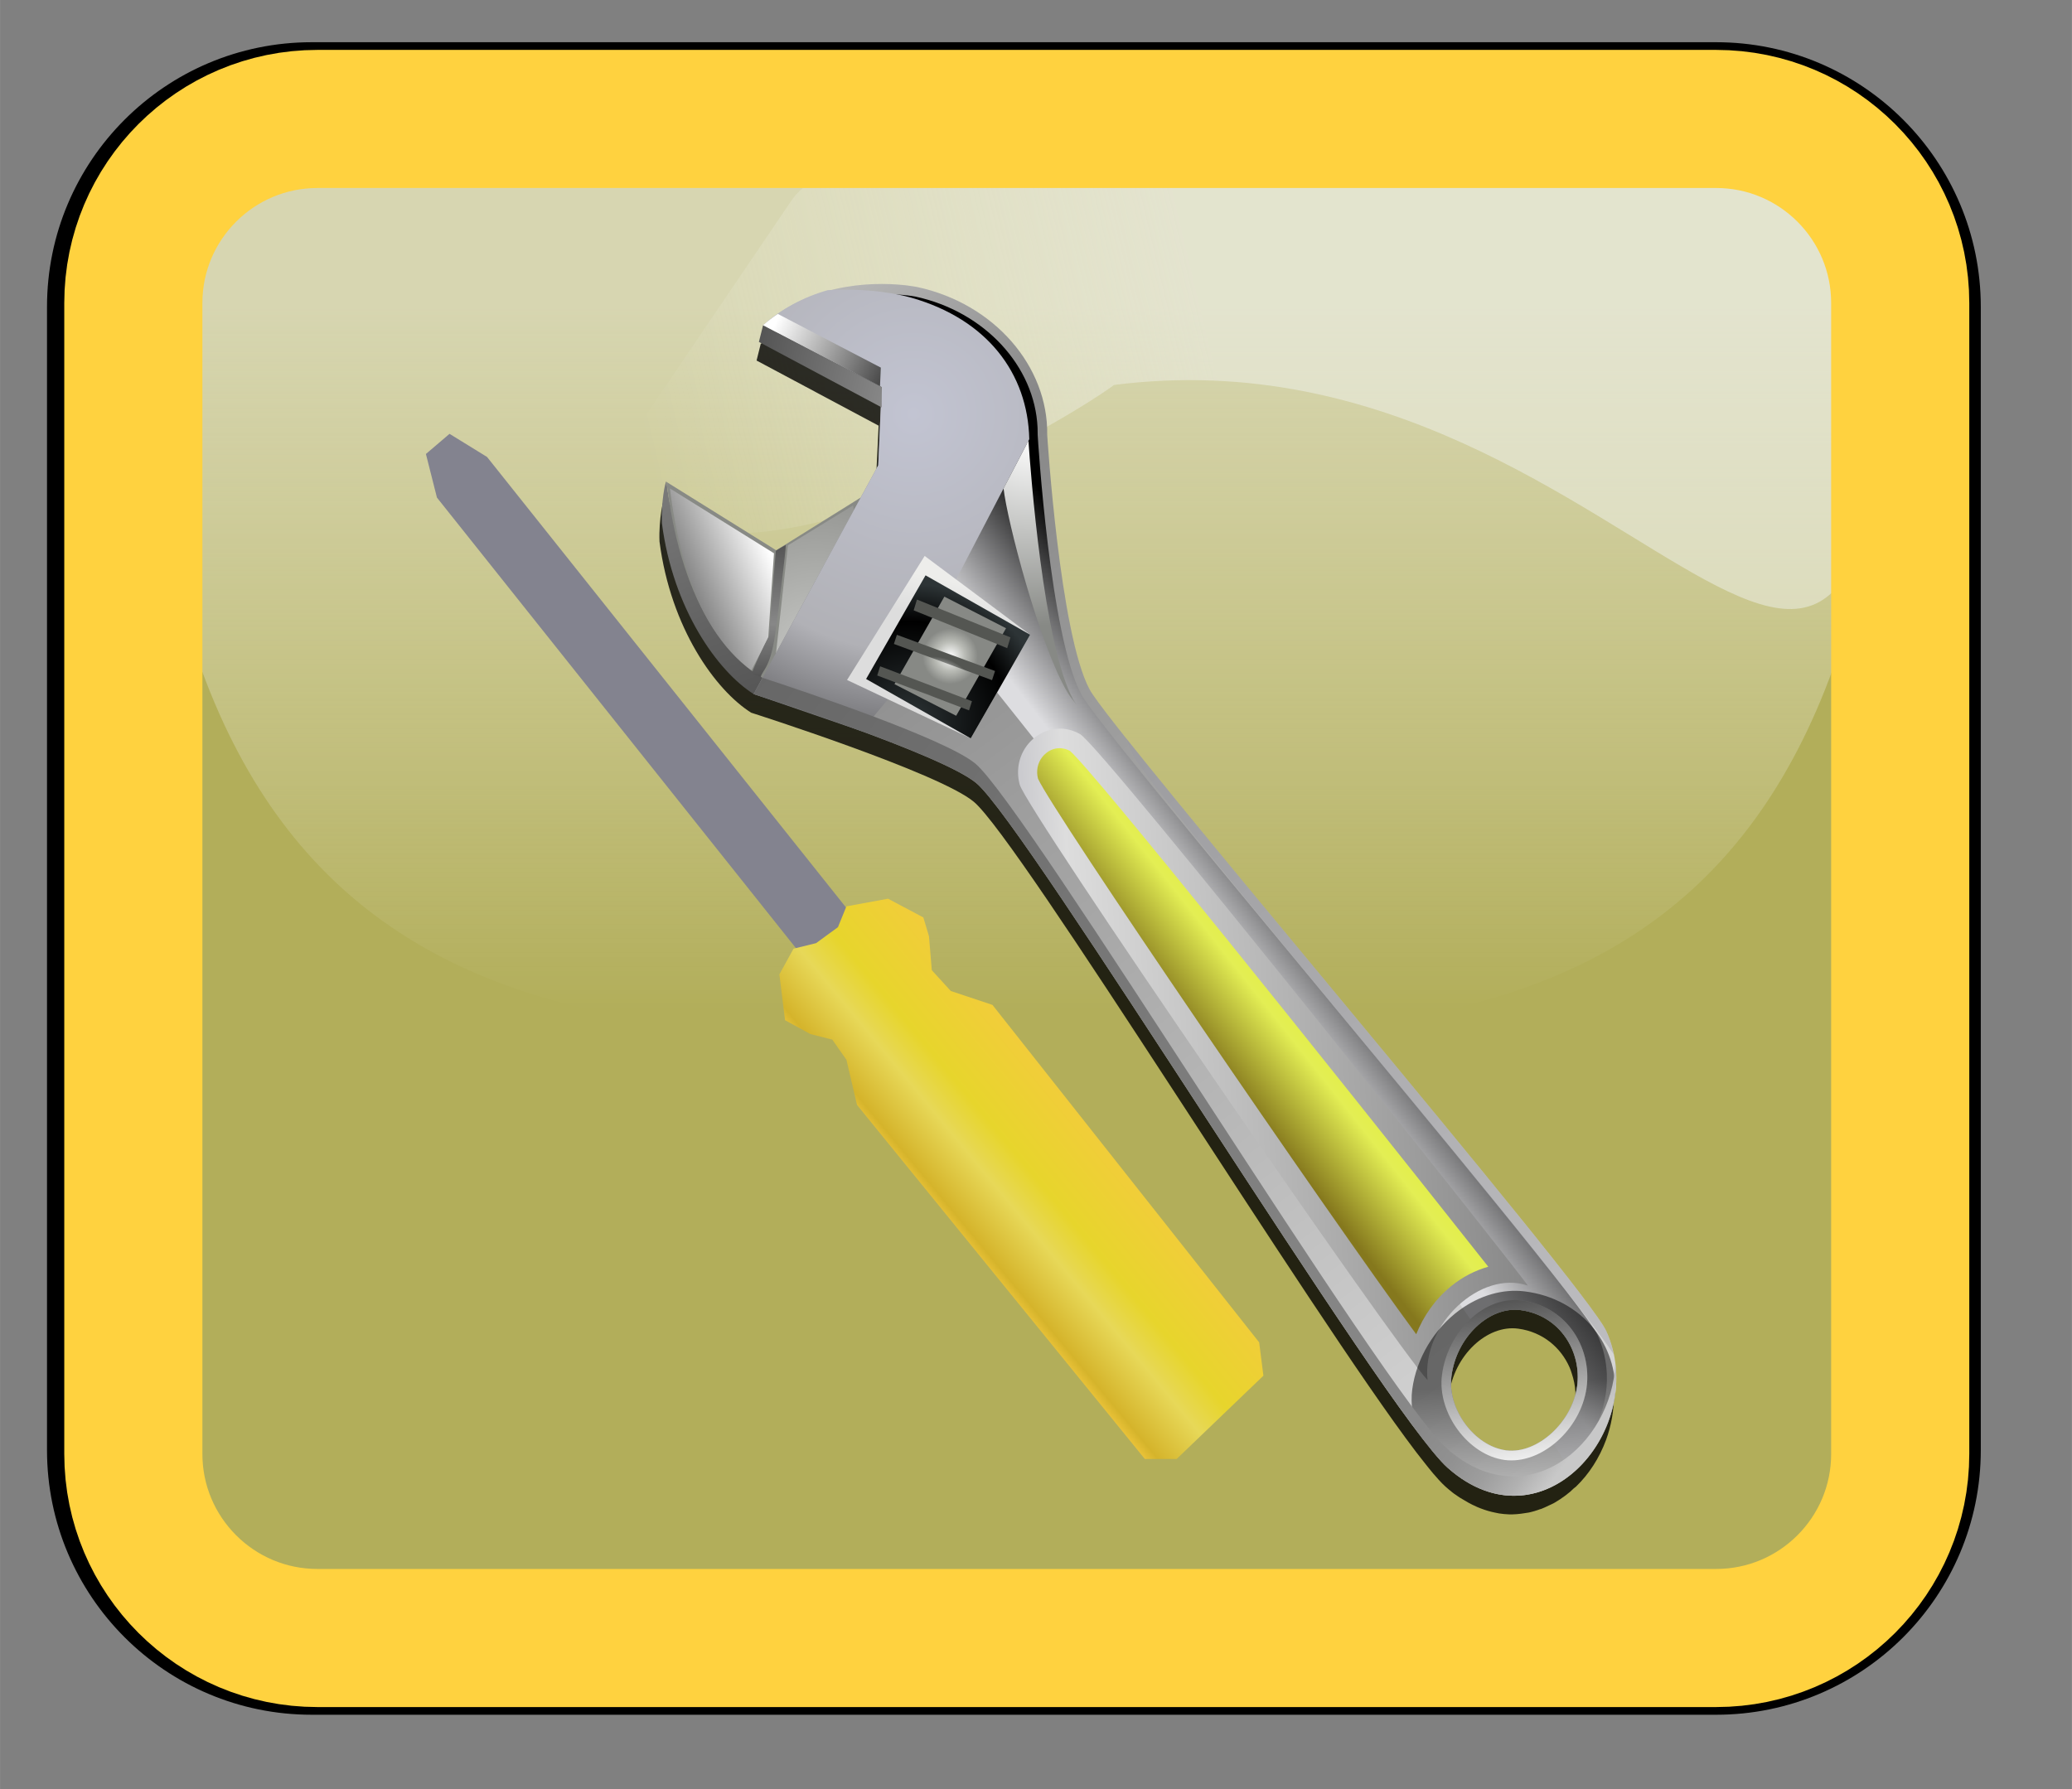 ﻿<?xml version="1.0" encoding="utf-8"?>
<!DOCTYPE svg PUBLIC "-//W3C//DTD SVG 1.1//EN" "http://www.w3.org/Graphics/SVG/1.1/DTD/svg11.dtd">
<svg xmlns="http://www.w3.org/2000/svg" xmlns:xlink="http://www.w3.org/1999/xlink" version="1.1" baseProfile="full" width="90" height="77.727" viewBox="0 0 90.00 77.73" enable-background="new 0 0 90.00 77.73" xml:space="preserve">
	<rect x="0" y="0" width="90.00" height="77.73" fill="#808080" stroke="none"/>
	<path fill="#B2AE5A" fill-opacity="1" stroke-linejoin="round" stroke="#000000" stroke-opacity="1" d="M 13.54,2.334L 74.54,2.334C 80.615,2.334 85.54,7.259 85.54,13.334L 85.54,63.001C 85.54,69.076 80.615,74.001 74.54,74.001L 13.54,74.001C 7.465,74.001 2.54,69.076 2.54,63.001L 2.54,13.334C 2.54,7.259 7.465,2.334 13.54,2.334 Z "/>
	<linearGradient id="SVGID_Fill1_" gradientUnits="objectBoundingBox" x1="0.504" y1="-0.275" x2="2.054" y2="-0.275" gradientTransform="rotate(90 0.504 -0.275)">
		<stop offset="0.316" stop-color="#F0F1EC" stop-opacity="0.592"/>
		<stop offset="0.8" stop-color="#FFFFFF" stop-opacity="0"/>
	</linearGradient>
	<path fill="url(#SVGID_Fill1_)" stroke-width="0.2" stroke-linejoin="round" d="M 73.56,4.818L 15.449,4.818C 12.415,4.818 8.641,5.665 5.874,9.463L 5.94,9.463C 6.005,45.062 24.106,45.183 44.483,45.183C 64.86,45.183 82.169,44.839 82.499,9.38L 82.499,9.408C 81.049,7.341 79.138,5.218 73.56,4.818 Z "/>
	<linearGradient id="SVGID_Fill2_" gradientUnits="objectBoundingBox" x1="0.94" y1="0.437" x2="2.525" y2="0.437" gradientTransform="rotate(170.547 0.94 0.437)">
		<stop offset="0.274" stop-color="#F0F1EC" stop-opacity="0.502"/>
		<stop offset="0.563" stop-color="#FFFFFF" stop-opacity="0"/>
	</linearGradient>
	<path fill="url(#SVGID_Fill2_)" stroke-width="0.2" stroke-linejoin="round" d="M 73.33,4.771L 56.342,6.633C 53.308,6.633 37.191,4.846 34.424,8.644L 26.342,20.56C 30.701,27.566 46.02,18.475 48.392,16.725C 72.023,13.708 81.939,44.792 82.268,9.333L 82.268,9.361C 80.819,7.294 78.908,5.172 73.33,4.771 Z "/>
	<path fill="none" stroke-width="6" stroke-linejoin="round" stroke="#FFD23F" stroke-opacity="1" d="M 13.79,5.168L 74.54,5.168C 78.959,5.168 82.54,8.749 82.54,13.168L 82.54,63.167C 82.54,67.586 78.959,71.167 74.54,71.167L 13.79,71.167C 9.372,71.167 5.79,67.586 5.79,63.167L 5.79,13.168C 5.79,8.749 9.372,5.168 13.79,5.168 Z "/>
	<linearGradient id="SVGID_Fill3_" gradientUnits="objectBoundingBox" x1="0.384" y1="-0.054" x2="1.499" y2="-0.054" gradientTransform="rotate(135.748 0.384 -0.054)">
		<stop offset="0.391" stop-color="#83838F" stop-opacity="1"/>
		<stop offset="0.46" stop-color="#4F4F5E" stop-opacity="1"/>
		<stop offset="0.53" stop-color="#8D8D99" stop-opacity="1"/>
		<stop offset="0.614" stop-color="#AAABB9" stop-opacity="1"/>
	</linearGradient>
	<path fill="url(#SVGID_Fill3_)" stroke-width="0.2" stroke-linejoin="round" d="M 18.499,19.724L 19.525,18.849L 21.154,19.853L 37.422,40.274L 35.203,41.986L 18.978,21.619L 18.499,19.724 Z "/>
	<linearGradient id="SVGID_Fill4_" gradientUnits="objectBoundingBox" x1="0.891" y1="0.244" x2="1.815" y2="0.244" gradientTransform="rotate(136.39 0.891 0.244)">
		<stop offset="0.256" stop-color="#F5CA3F" stop-opacity="1"/>
		<stop offset="0.474" stop-color="#E7D52C" stop-opacity="1"/>
		<stop offset="0.549" stop-color="#E7D858" stop-opacity="1"/>
		<stop offset="0.651" stop-color="#D5B42B" stop-opacity="1"/>
		<stop offset="0.684" stop-color="#F5CA3F" stop-opacity="1"/>
	</linearGradient>
	<path fill="url(#SVGID_Fill4_)" stroke-width="0.2" stroke-linejoin="round" d="M 36.397,40.283L 35.447,40.977L 34.467,41.218L 33.853,42.334L 34.099,44.325L 35.202,44.928L 36.152,45.17L 36.765,46.044L 37.225,48.005L 49.729,63.39L 51.108,63.39L 54.878,59.77L 54.694,58.322L 43.109,43.661L 41.301,43.058L 40.474,42.153L 40.351,40.675L 40.106,39.86L 38.573,39.046L 36.765,39.378L 36.397,40.283 Z "/>
	<path fill="none" stroke-width="1.333" stroke-linejoin="round" stroke="#BDAA28" stroke-opacity="1" d="M 46.477,32.625C 47.555,33.567 57.523,46.028 64.646,55.036C 64.088,55.193 63.536,55.47 63.032,55.881C 62.333,56.45 61.83,57.183 61.516,57.968C 57.643,52.709 45.747,35.303 45.087,33.833C 45.068,33.754 45.055,33.676 45.051,33.599C 45.036,33.248 45.176,32.928 45.452,32.711C 45.757,32.47 46.138,32.444 46.477,32.625 Z "/>
	<path fill="#000000" fill-opacity="0.804" stroke-width="0.2" stroke-linejoin="round" d="M 65.951,57.727C 64.591,57.541 63.149,58.893 62.939,60.616C 62.765,62.04 63.938,63.629 65.297,63.814C 66.658,64.001 68.176,62.612 68.395,61.052C 68.408,60.958 68.427,60.856 68.432,60.762C 68.436,60.668 68.435,60.573 68.43,60.479C 68.417,60.199 68.359,59.929 68.27,59.664C 68.241,59.575 68.215,59.493 68.177,59.408C 67.803,58.557 67.025,57.874 65.951,57.727 Z M 39.565,13.244C 39.678,13.263 39.746,13.28 39.749,13.281C 43.079,14.001 45.426,16.719 45.383,19.706C 45.384,19.719 45.927,28.363 47.227,30.767C 48.247,32.655 68.777,56.662 69.671,58.649C 70.25,59.935 70.21,61.331 69.762,62.56C 69.475,63.338 69.028,64.038 68.458,64.588C 68.428,64.618 68.391,64.637 68.36,64.665C 68.308,64.713 68.256,64.767 68.203,64.812C 68.129,64.874 68.056,64.932 67.979,64.989C 67.838,65.094 67.69,65.193 67.539,65.28C 67.521,65.29 67.503,65.301 67.485,65.311C 67.415,65.35 67.343,65.378 67.27,65.412C 67.161,65.465 67.05,65.52 66.936,65.562L 66.898,65.57C 66.815,65.6 66.732,65.63 66.648,65.654C 66.605,65.666 66.561,65.678 66.518,65.689C 66.482,65.697 66.45,65.706 66.414,65.714C 66.355,65.726 66.294,65.733 66.234,65.742C 66.008,65.779 65.77,65.803 65.535,65.795C 65.397,65.79 65.253,65.775 65.113,65.754C 65.054,65.745 65,65.731 64.941,65.719C 64.734,65.678 64.531,65.618 64.322,65.538C 64.275,65.52 64.225,65.501 64.179,65.481C 64.103,65.449 64.028,65.412 63.953,65.376C 63.822,65.311 63.696,65.24 63.565,65.159C 63.512,65.127 63.454,65.097 63.401,65.062C 63.326,65.011 63.246,64.96 63.17,64.904C 63.144,64.885 63.116,64.863 63.09,64.843C 62.987,64.763 62.885,64.676 62.783,64.585C 62.7,64.511 62.599,64.408 62.493,64.292C 62.421,64.213 62.334,64.115 62.252,64.018C 62.142,63.889 61.997,63.704 61.871,63.546C 61.764,63.41 61.645,63.261 61.514,63.09C 56.939,57.079 44.298,36.512 42.301,34.837C 40.794,33.572 32.628,30.965 32.628,30.965C 31.079,29.989 29.135,27.291 28.646,23.531C 28.604,22.557 28.83,21.567 28.849,21.748L 33.617,24.715L 37.283,22.422L 38.042,21.018L 38.163,18.493L 32.862,15.664L 33.042,14.943C 35.517,12.766 38.772,13.117 39.565,13.244 Z "/>
	<linearGradient id="SVGID_Fill5_" gradientUnits="objectBoundingBox" x1="0.861" y1="1.056" x2="3.227" y2="1.056" gradientTransform="rotate(256.941 0.861 1.056)">
		<stop offset="0" stop-color="#545454" stop-opacity="1"/>
		<stop offset="0.686" stop-color="#878787" stop-opacity="1"/>
		<stop offset="1" stop-color="#878787" stop-opacity="1"/>
	</linearGradient>
	<path fill="url(#SVGID_Fill5_)" stroke-width="0.2" stroke-linejoin="round" d="M 28.951,20.939C 29.389,25.003 32.117,28.483 33.645,28.93L 32.736,30.156C 31.188,29.18 29.237,26.486 28.749,22.726L 28.749,22.726C 28.71,21.828 28.898,20.911 28.942,20.917L 28.951,20.939 Z "/>
	<path fill="#888A85" fill-opacity="1" stroke-width="0.2" stroke-linejoin="round" d="M 28.951,20.939L 33.714,23.908L 37.385,21.617C 37.688,22.222 36.438,30.36 34.648,30.022C 31.372,29.402 29.494,25.561 28.951,20.939 Z "/>
	<linearGradient id="SVGID_Fill6_" gradientUnits="objectBoundingBox" x1="0.964" y1="0.351" x2="2.072" y2="0.351" gradientTransform="rotate(142.709 0.964 0.351)">
		<stop offset="0" stop-color="#FFFFFF" stop-opacity="1"/>
		<stop offset="0.639" stop-color="#878787" stop-opacity="1"/>
		<stop offset="1" stop-color="#878787" stop-opacity="1"/>
	</linearGradient>
	<path fill="url(#SVGID_Fill6_)" stroke-width="0.2" stroke-linejoin="round" d="M 33.618,24.038L 33.367,27.727L 32.636,29.123C 31.804,28.508 31.109,27.631 30.549,26.564L 30.549,26.564C 29.816,25.058 29.333,23.215 29.098,21.222L 33.618,24.038 Z "/>
	<radialGradient id="SVGID_Fill7_" cx="35.429" cy="28.463" r="13.953" gradientUnits="userSpaceOnUse" gradientTransform="rotate(201.175 35.429 28.463)">
		<stop offset="0" stop-color="#FFFFFF" stop-opacity="0.518"/>
		<stop offset="1" stop-color="#3D3D3D" stop-opacity="0.518"/>
	</radialGradient>
	<path fill="url(#SVGID_Fill7_)" stroke-width="0.2" stroke-linejoin="round" d="M 37.057,21.977L 37.064,22.002C 37.316,22.868 36.42,30.436 34.666,30.104C 34.278,30.031 33.904,29.911 33.555,29.751L 34.223,23.695L 37.048,21.963 Z "/>
	<linearGradient id="SVGID_Fill8_" gradientUnits="objectBoundingBox" x1="0.927" y1="0.976" x2="2.485" y2="0.976" gradientTransform="rotate(242.354 0.927 0.976)">
		<stop offset="0" stop-color="#DDDDDD" stop-opacity="1"/>
		<stop offset="0.686" stop-color="#878787" stop-opacity="1"/>
		<stop offset="0.894" stop-color="#DDDDDD" stop-opacity="1"/>
		<stop offset="1" stop-color="#DDDDDD" stop-opacity="1"/>
	</linearGradient>
	<path fill="url(#SVGID_Fill8_)" stroke-width="0.2" stroke-linejoin="round" d="M 39.852,12.473C 43.182,13.194 45.531,15.908 45.487,18.895L 45.487,18.895C 45.488,18.908 46.031,27.556 47.332,29.96L 47.332,29.96C 48.352,31.848 68.88,55.85 69.775,57.837L 69.775,57.837C 71.664,62.032 67.017,67.435 62.886,63.774L 62.886,63.774C 60.161,61.359 44.639,35.896 42.41,34.026L 42.41,34.026C 40.903,32.761 32.737,30.155 32.737,30.155L 38.148,20.215L 38.297,16.816L 33.146,14.13C 35.426,12.123 38.373,12.272 39.442,12.408L 39.442,12.408C 39.698,12.441 39.846,12.473 39.852,12.473 Z M 68.504,60.24C 68.714,58.742 67.777,57.157 66.059,56.921L 66.059,56.921C 64.699,56.735 63.254,58.086 63.044,59.809L 63.044,59.809C 62.87,61.233 64.046,62.825 65.405,63.011L 65.423,63.014L 65.423,63.014C 66.778,63.186 68.286,61.793 68.504,60.24 Z "/>
	<linearGradient id="SVGID_Fill9_" gradientUnits="objectBoundingBox" x1="0.604" y1="0.44" x2="0.764" y2="0.44" gradientTransform="rotate(132.351 0.604 0.44)">
		<stop offset="0" stop-color="#000000" stop-opacity="1"/>
		<stop offset="0.894" stop-color="#DDDDE0" stop-opacity="1"/>
		<stop offset="1" stop-color="#DDDDE0" stop-opacity="1"/>
	</linearGradient>
	<path fill="url(#SVGID_Fill9_)" stroke-width="0.2" stroke-linejoin="round" d="M 38.558,20.331L 38.723,16.562C 38.723,16.562 34.902,14.569 33.95,14.073C 36.526,12.257 39.727,12.878 39.763,12.886C 42.767,13.537 44.95,15.905 45.068,18.587C 45.072,18.688 45.074,18.789 45.073,18.89L 45.073,18.891C 45.079,19.042 45.609,27.652 46.967,30.165C 47.456,31.069 51.873,36.399 56.987,42.571C 62.311,48.996 68.937,56.993 69.397,58.014C 69.646,58.567 69.77,59.131 69.795,59.683C 69.865,61.28 69.092,62.775 68.061,63.656C 67.882,63.369 67.691,63.065 67.486,62.743C 68.218,62.159 68.778,61.274 68.915,60.298C 69.04,59.405 68.808,58.484 68.278,57.77C 67.761,57.072 66.993,56.622 66.116,56.502C 65.437,56.409 64.719,56.629 64.092,57.121C 64.014,57.183 63.941,57.249 63.869,57.317C 59.1,50.424 50.985,39.476 37.311,22.623C 38.03,21.301 38.558,20.331 38.558,20.331 Z "/>
	<radialGradient id="SVGID_Fill10_" cx="39.679" cy="17.984" r="20.629" gradientUnits="userSpaceOnUse" gradientTransform="rotate(119.417 39.679 17.984)">
		<stop offset="0" stop-color="#C2C4D2" stop-opacity="1"/>
		<stop offset="0.5" stop-color="#B1B1B6" stop-opacity="1"/>
		<stop offset="1" stop-color="#000000" stop-opacity="1"/>
	</radialGradient>
	<path fill="url(#SVGID_Fill10_)" stroke-width="0.2" stroke-linejoin="round" d="M 39.608,12.941C 42.862,13.877 44.644,16.203 44.708,19.082L 41.344,25.529L 40.2,24.879L 37.81,29.578L 38.747,30.166L 37.42,31.767L 32.737,30.156L 38.148,20.215L 38.297,16.816L 33.146,14.13C 33.922,13.434 34.885,12.91 35.955,12.606L 35.955,12.606C 36.757,12.56 37.572,12.59 38.306,12.683L 38.306,12.683C 38.782,12.744 39.224,12.831 39.608,12.941 Z "/>
	<linearGradient id="SVGID_Fill11_" gradientUnits="objectBoundingBox" x1="0.426" y1="0.905" x2="1.209" y2="0.905" gradientTransform="rotate(-77.764 0.426 0.905)">
		<stop offset="0" stop-color="#DDDDDD" stop-opacity="1"/>
		<stop offset="0.722" stop-color="#DDDDDD" stop-opacity="1"/>
		<stop offset="1" stop-color="#EDEDEB" stop-opacity="1"/>
	</linearGradient>
	<path fill="url(#SVGID_Fill11_)" stroke-width="0.2" stroke-linejoin="round" d="M 44.746,27.577L 42.165,32.08L 36.792,29.543L 40.164,24.154L 44.746,27.577 Z "/>
	<radialGradient id="SVGID_Fill12_" cx="39.528" cy="31.296" r="5.943" gradientUnits="userSpaceOnUse" gradientTransform="rotate(177.494 39.528 31.296)">
		<stop offset="0" stop-color="#2D3436" stop-opacity="1"/>
		<stop offset="0.722" stop-color="#000000" stop-opacity="1"/>
		<stop offset="1" stop-color="#2D3436" stop-opacity="1"/>
	</radialGradient>
	<path fill="url(#SVGID_Fill12_)" stroke-width="0.2" stroke-linejoin="round" d="M 44.746,27.577L 42.165,32.08L 37.62,29.5L 40.202,24.997L 44.746,27.577 Z "/>
	<radialGradient id="SVGID_Fill13_" cx="41.275" cy="28.513" r="1.202" gradientUnits="userSpaceOnUse" gradientTransform="rotate(203.792 41.275 28.513)">
		<stop offset="0" stop-color="#FFFFFF" stop-opacity="1"/>
		<stop offset="0.527" stop-color="#BABCB6" stop-opacity="1"/>
		<stop offset="1" stop-color="#878985" stop-opacity="1"/>
	</radialGradient>
	<path fill="url(#SVGID_Fill13_)" stroke-width="0.2" stroke-linejoin="round" d="M 43.699,27.295L 41.532,31.098L 38.852,29.725L 41.02,25.922L 43.699,27.295 Z "/>
	<radialGradient id="SVGID_Fill14_" cx="41.223" cy="29.337" r="1.837" gradientUnits="userSpaceOnUse" gradientTransform="rotate(190.894 41.223 29.337)">
		<stop offset="0" stop-color="#878985" stop-opacity="1"/>
		<stop offset="0.621" stop-color="#FFFFFF" stop-opacity="1"/>
		<stop offset="1" stop-color="#545652" stop-opacity="1"/>
	</radialGradient>
	<path fill="url(#SVGID_Fill14_)" stroke-width="0.2" stroke-linejoin="round" d="M 43.891,27.692L 43.749,28.16L 39.686,26.517L 39.829,26.049L 43.891,27.692 Z "/>
	<radialGradient id="SVGID_Fill15_" cx="39.663" cy="31.831" r="1.814" gradientUnits="userSpaceOnUse" gradientTransform="rotate(189.545 39.663 31.832)">
		<stop offset="0" stop-color="#878985" stop-opacity="1"/>
		<stop offset="0.621" stop-color="#FFFFFF" stop-opacity="1"/>
		<stop offset="1" stop-color="#545652" stop-opacity="1"/>
	</radialGradient>
	<path fill="url(#SVGID_Fill15_)" stroke-width="0.2" stroke-linejoin="round" d="M 42.218,30.466L 42.092,30.864L 38.103,29.348L 38.23,28.949L 42.218,30.466 Z "/>
	<radialGradient id="SVGID_Fill16_" cx="40.529" cy="30.468" r="1.945" gradientUnits="userSpaceOnUse" gradientTransform="rotate(188.956 40.529 30.468)">
		<stop offset="0" stop-color="#878985" stop-opacity="1"/>
		<stop offset="0.621" stop-color="#FFFFFF" stop-opacity="1"/>
		<stop offset="1" stop-color="#545652" stop-opacity="1"/>
	</radialGradient>
	<path fill="url(#SVGID_Fill16_)" stroke-width="0.2" stroke-linejoin="round" d="M 43.221,29.154L 43.09,29.551L 38.828,27.978L 38.957,27.581L 43.221,29.154 Z "/>
	<linearGradient id="SVGID_Fill17_" gradientUnits="objectBoundingBox" x1="0.588" y1="0.996" x2="1.591" y2="0.996" gradientTransform="rotate(269.246 0.588 0.996)">
		<stop offset="0" stop-color="#545454" stop-opacity="1"/>
		<stop offset="0.397" stop-color="#878787" stop-opacity="1"/>
		<stop offset="1" stop-color="#545454" stop-opacity="1"/>
	</linearGradient>
	<path fill="url(#SVGID_Fill17_)" stroke-width="0.2" stroke-linejoin="round" d="M 33.713,27.206C 33.514,29.021 33.111,29.101 33.041,29.422L 33.041,29.422C 32.902,29.352 32.866,29.349 32.845,29.349L 32.845,29.349C 32.819,29.348 32.813,29.35 32.663,29.23L 32.663,29.23C 32.704,29.073 33.206,27.996 33.408,27.612L 33.408,27.612C 33.47,26.706 33.683,24.17 33.7,23.929L 33.7,23.929C 33.865,23.826 33.929,23.786 34.131,23.677L 34.131,23.677C 34.152,23.79 33.742,27.091 33.713,27.206 Z "/>
	<linearGradient id="SVGID_Fill18_" gradientUnits="objectBoundingBox" x1="0.979" y1="0.478" x2="1.933" y2="0.478" gradientTransform="rotate(176.778 0.979 0.478)">
		<stop offset="0" stop-color="#878787" stop-opacity="1"/>
		<stop offset="0.894" stop-color="#DDDDDD" stop-opacity="1"/>
		<stop offset="1" stop-color="#C6C6CB" stop-opacity="1"/>
	</linearGradient>
	<path fill="url(#SVGID_Fill18_)" stroke-width="0.2" stroke-linejoin="round" d="M 46.914,31.895C 47.889,32.454 66.493,55.901 66.361,55.855L 66.361,55.855C 64.333,55.156 61.756,57.521 62.007,59.962L 62.007,59.962C 60.574,58.43 44.571,35.165 44.29,34.084L 44.29,34.084C 43.927,32.686 45.051,31.517 46.251,31.67L 46.251,31.67C 46.472,31.698 46.696,31.771 46.914,31.895 Z "/>
	<linearGradient id="SVGID_Fill19_" gradientUnits="objectBoundingBox" x1="0.552" y1="0.427" x2="0.742" y2="0.427" gradientTransform="rotate(134.235 0.552 0.427)">
		<stop offset="0" stop-color="#E2EE48" stop-opacity="1"/>
		<stop offset="0.213" stop-color="#E3EE54" stop-opacity="1"/>
		<stop offset="1" stop-color="#85781D" stop-opacity="1"/>
	</linearGradient>
	<path fill="url(#SVGID_Fill19_)" stroke-width="0.2" stroke-linejoin="round" d="M 46.477,32.626C 47.555,33.567 57.523,46.028 64.646,55.036L 64.646,55.036C 64.088,55.193 63.536,55.47 63.032,55.881L 63.032,55.881C 62.333,56.45 61.83,57.183 61.516,57.969L 61.516,57.969C 57.643,52.709 45.747,35.302 45.087,33.832L 45.087,33.832C 45.069,33.754 45.055,33.676 45.051,33.599L 45.051,33.599C 45.036,33.249 45.177,32.928 45.452,32.711L 45.452,32.711C 45.657,32.549 45.897,32.484 46.135,32.514L 46.135,32.514C 46.251,32.529 46.366,32.566 46.477,32.626 Z "/>
	<radialGradient id="SVGID_Fill20_" cx="44.71" cy="18.91" r="8.299" gradientUnits="userSpaceOnUse" gradientTransform="rotate(170.94 44.71 18.91)">
		<stop offset="0" stop-color="#FFFFFF" stop-opacity="1"/>
		<stop offset="1" stop-color="#878985" stop-opacity="1"/>
	</radialGradient>
	<path fill="url(#SVGID_Fill20_)" stroke-width="0.2" stroke-linejoin="round" d="M 46.604,30.371C 46.638,30.434 46.693,30.521 46.759,30.619L 46.759,30.619C 46.572,30.383 46.437,30.2 46.371,30.087L 46.371,30.087C 45.14,28.01 43.738,22.587 43.591,21.22L 44.672,19.149C 44.763,20.498 45.322,28 46.604,30.371 Z "/>
	<linearGradient id="SVGID_Fill21_" gradientUnits="objectBoundingBox" x1="0.526" y1="1.099" x2="1.237" y2="1.099" gradientTransform="rotate(267.071 0.526 1.099)">
		<stop offset="0" stop-color="#FFFFFF" stop-opacity="0.502"/>
		<stop offset="1" stop-color="#000000" stop-opacity="0.502"/>
	</linearGradient>
	<path fill="url(#SVGID_Fill21_)" stroke-width="0.2" stroke-linejoin="round" d="M 65.405,63.011C 66.765,63.198 68.285,61.8 68.504,60.241C 68.714,58.742 67.778,57.156 66.059,56.921C 64.7,56.735 63.254,58.086 63.044,59.809C 62.87,61.233 64.046,62.825 65.405,63.011 Z M 61.631,62.301C 61.371,61.676 61.257,61.009 61.344,60.362C 61.524,59.019 62.291,57.734 63.394,56.923C 64.271,56.28 65.277,55.99 66.227,56.107C 67.451,56.259 68.522,56.842 69.242,57.746C 69.872,58.539 70.195,59.531 70.164,60.528C 69.743,63.892 66.154,66.671 62.885,63.773C 62.599,63.52 62.169,63.009 61.631,62.301 Z "/>
	<linearGradient id="SVGID_Fill22_" gradientUnits="objectBoundingBox" x1="0.566" y1="0.961" x2="1.541" y2="0.961" gradientTransform="rotate(262.803 0.566 0.961)">
		<stop offset="0" stop-color="#EDEDED" stop-opacity="1"/>
		<stop offset="1" stop-color="#525252" stop-opacity="1"/>
	</linearGradient>
	<path fill="url(#SVGID_Fill22_)" stroke-width="0.2" stroke-linejoin="round" d="M 66.116,56.502C 66.993,56.622 67.76,57.072 68.278,57.77L 68.278,57.77C 68.807,58.484 69.039,59.405 68.915,60.298L 68.915,60.298C 68.658,62.124 66.925,63.646 65.347,63.43L 65.347,63.43C 63.777,63.215 62.432,61.397 62.632,59.759L 62.632,59.759C 62.758,58.727 63.303,57.742 64.092,57.121L 64.092,57.121C 64.711,56.634 65.422,56.414 66.096,56.499L 66.116,56.502 Z M 68.504,60.24C 68.714,58.742 67.778,57.156 66.059,56.921L 66.059,56.921C 64.699,56.735 63.254,58.086 63.044,59.809L 63.044,59.809C 62.87,61.233 64.046,62.825 65.405,63.011L 65.423,63.014L 65.423,63.014C 66.778,63.186 68.286,61.793 68.504,60.24 Z "/>
	<path fill="#9B9BA1" fill-opacity="0.404" stroke-width="0.2" stroke-linejoin="round" d="M 49.245,32.872C 49.129,32.657 49.02,32.389 48.917,32.08C 53.951,38.416 69.011,56.142 69.774,57.837C 69.923,58.167 70.027,58.504 70.098,58.845C 67.859,55.431 50.161,34.578 49.245,32.872 Z "/>
	<linearGradient id="SVGID_Fill23_" gradientUnits="objectBoundingBox" x1="0.958" y1="0.896" x2="2.258" y2="0.896" gradientTransform="rotate(216.251 0.958 0.896)">
		<stop offset="0" stop-color="#C8C8C8" stop-opacity="1"/>
		<stop offset="0.023" stop-color="#B1B1B1" stop-opacity="1"/>
		<stop offset="0.05" stop-color="#9E9E9E" stop-opacity="1"/>
		<stop offset="0.082" stop-color="#919191" stop-opacity="1"/>
		<stop offset="0.122" stop-color="#898989" stop-opacity="1"/>
		<stop offset="0.201" stop-color="#878787" stop-opacity="1"/>
		<stop offset="1" stop-color="#676767" stop-opacity="1"/>
	</linearGradient>
	<path fill="url(#SVGID_Fill23_)" stroke-width="0.2" stroke-linejoin="round" d="M 42.372,33.182C 44.602,35.053 60.124,60.516 62.847,62.931L 62.847,62.931C 66.263,65.957 70.025,62.79 70.163,59.233L 70.163,59.233C 70.451,61.485 69.182,63.763 67.346,64.626L 67.342,64.627L 67.319,64.638L 67.306,64.644L 67.302,64.646L 67.302,64.646C 65.993,65.241 64.405,65.12 62.886,63.774L 62.886,63.774C 60.161,61.359 44.639,35.896 42.41,34.026L 42.41,34.026C 40.903,32.761 32.737,30.155 32.737,30.155L 33.122,29.449C 34.808,29.999 41.071,32.09 42.372,33.182 Z "/>
	<linearGradient id="SVGID_Fill24_" gradientUnits="objectBoundingBox" x1="1.047" y1="0.672" x2="2.166" y2="0.672" gradientTransform="rotate(188.17 1.047 0.672)">
		<stop offset="0" stop-color="#878787" stop-opacity="1"/>
		<stop offset="1" stop-color="#545454" stop-opacity="1"/>
	</linearGradient>
	<path fill="url(#SVGID_Fill24_)" stroke-width="0.2" stroke-linejoin="round" d="M 38.297,16.816L 38.299,17.702L 32.963,14.855L 33.146,14.13L 38.297,16.816 Z "/>
	<linearGradient id="SVGID_Fill25_" gradientUnits="objectBoundingBox" x1="1.374" y1="1.217" x2="3.098" y2="1.217" gradientTransform="rotate(197.79 1.374 1.217)">
		<stop offset="0" stop-color="#000000" stop-opacity="1"/>
		<stop offset="0.894" stop-color="#FFFFFF" stop-opacity="1"/>
		<stop offset="1" stop-color="#FFFFFF" stop-opacity="1"/>
	</linearGradient>
	<path fill="url(#SVGID_Fill25_)" stroke-width="0.2" stroke-linejoin="round" d="M 38.26,15.972L 38.224,16.778L 33.146,14.13C 33.354,13.947 33.568,13.787 33.785,13.639L 38.26,15.972 Z "/>
</svg>
